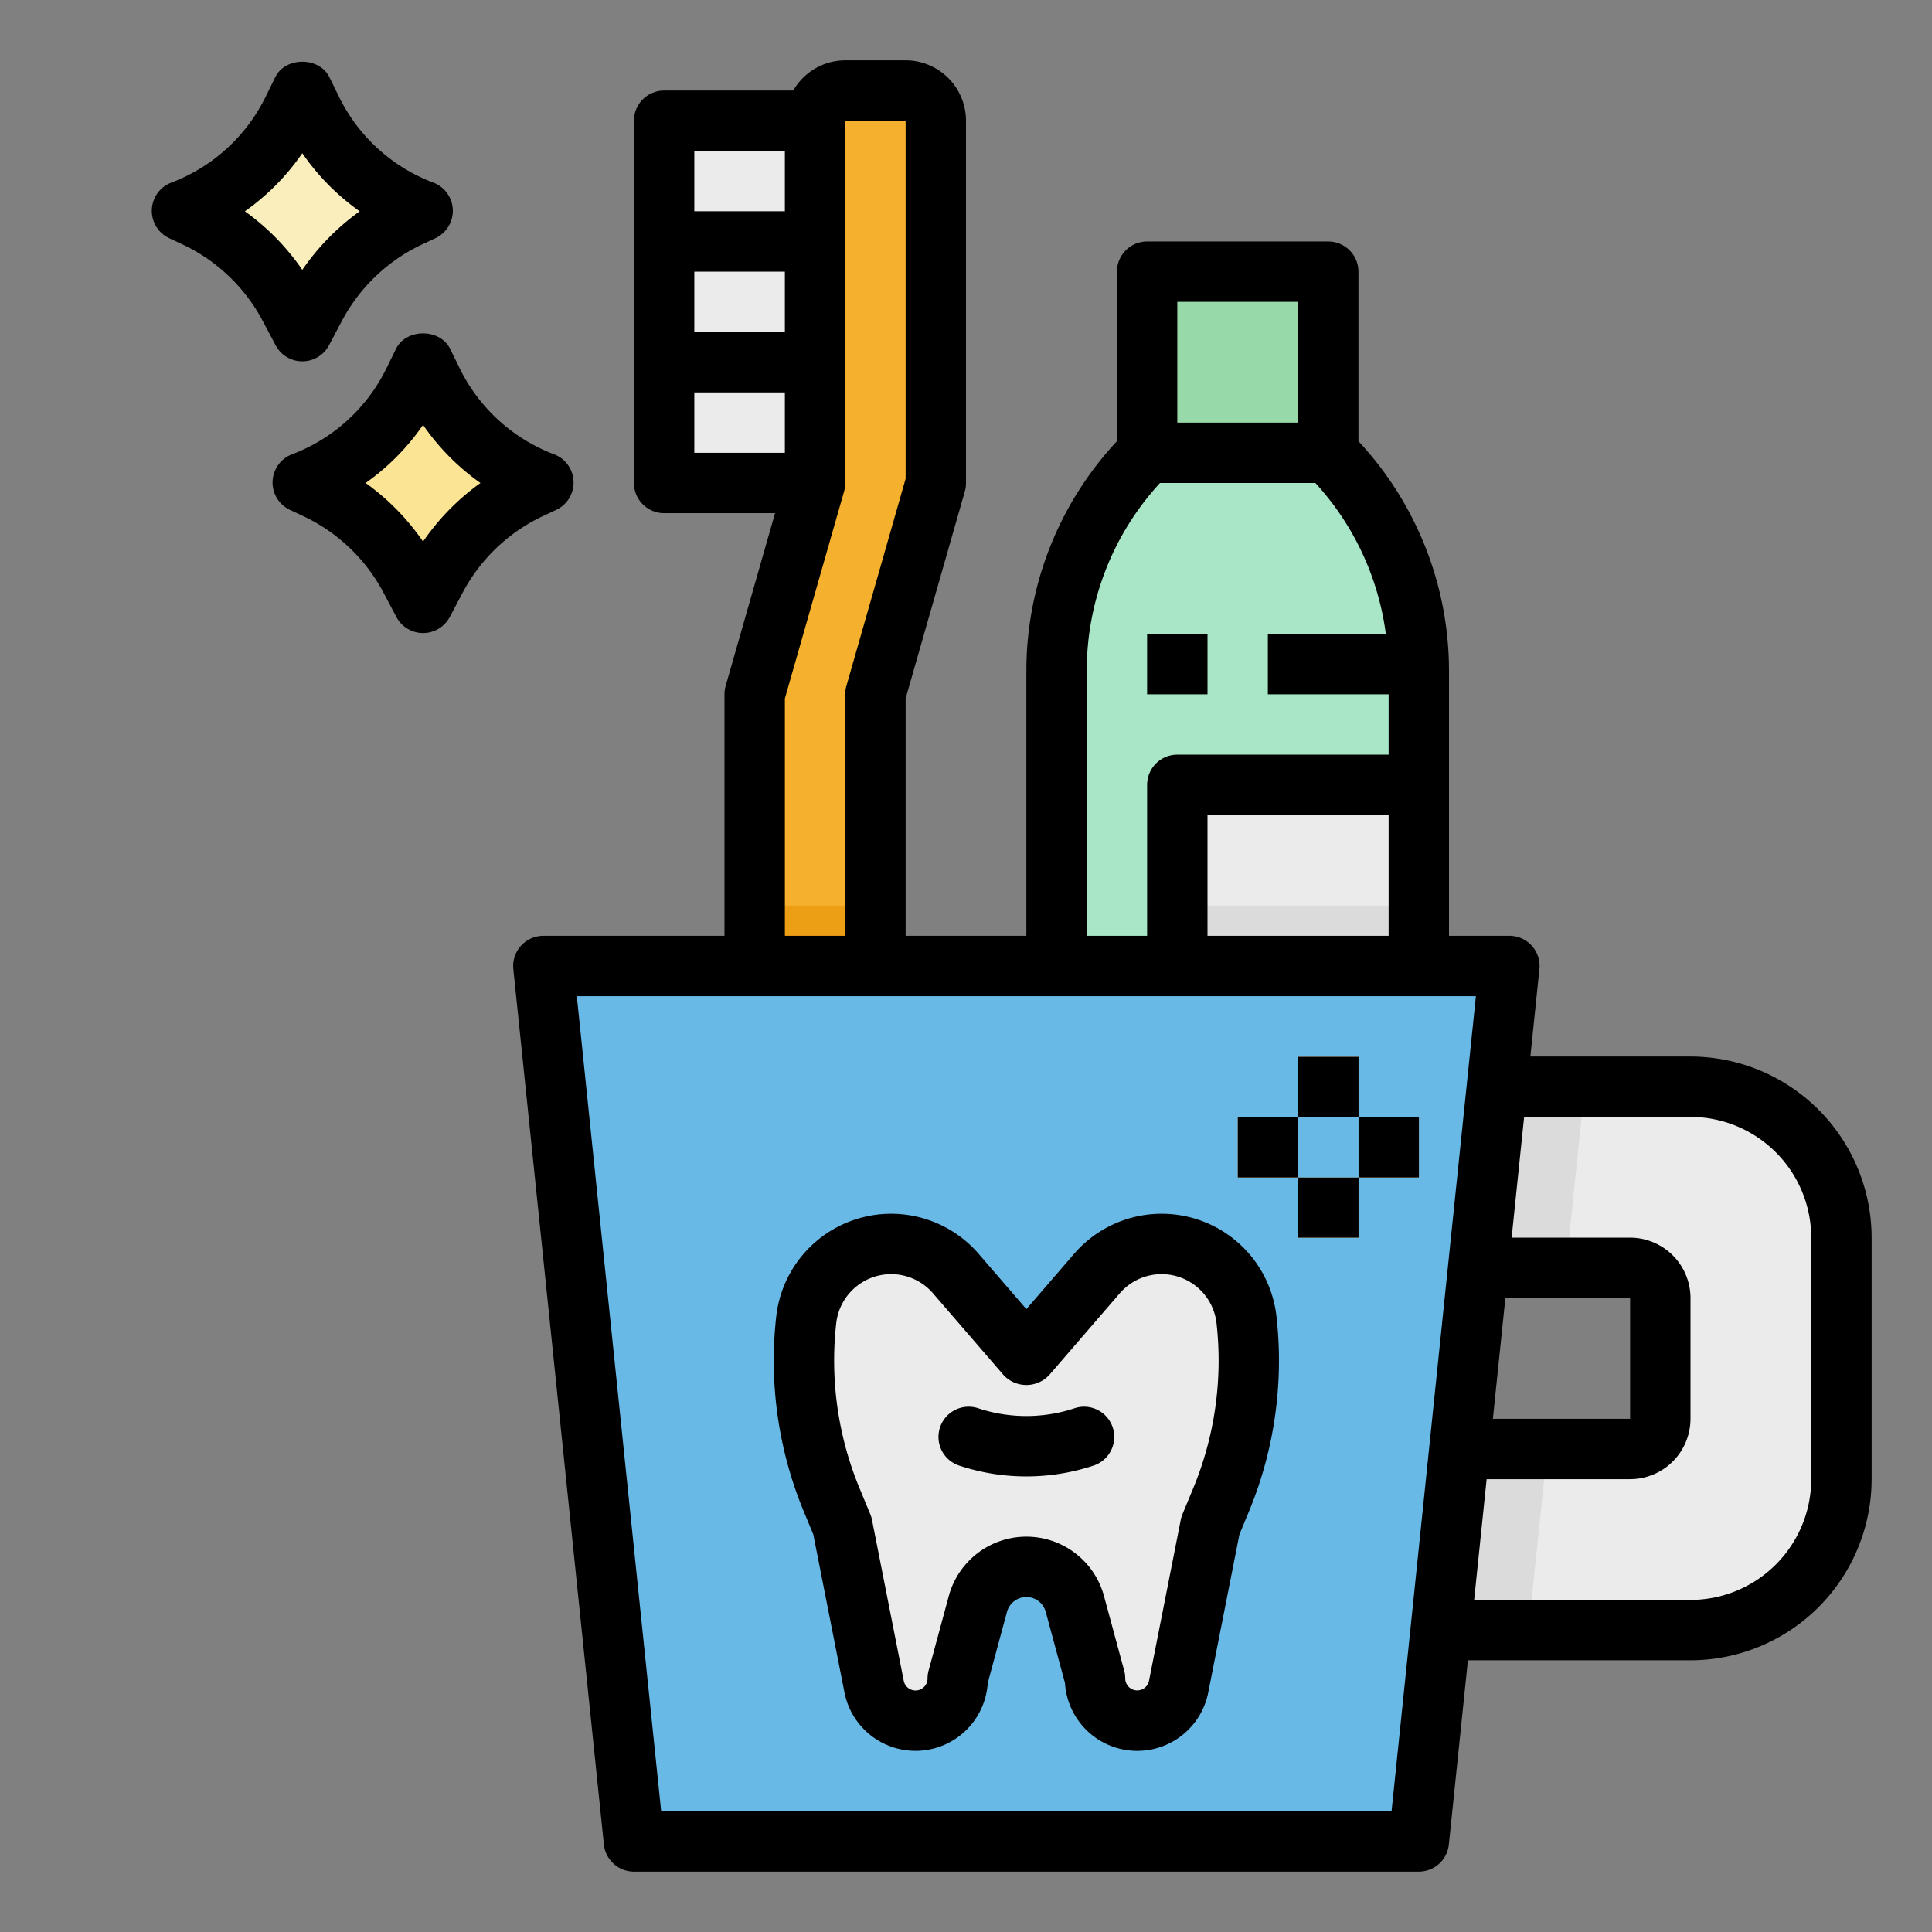 <svg height="512" viewBox="0 0 512 512" width="512" xmlns="http://www.w3.org/2000/svg"><rect x="0" y="0" width="512" height="512" fill="#808080" stroke="none"/><g id="filled_outline" data-name="filled outline"><path d="m175.998 31.994h54.348v96h-54.348z" fill="#ebebeb"/><path d="m207.998 31.994h8v96h-8z" fill="#e4e4e2"/><path d="m448 287.994h-64v48h48a8 8 0 0 1 8 8v32a8 8 0 0 1 -8 8h-56v48h72a40 40 0 0 0 40-40v-64a40 40 0 0 0 -40-40z" fill="#ebebeb"/><path d="m410.045 383.994h-34.047v48h29.081z" fill="#dbdbdb"/><path d="m383.998 335.994h31.013l4.965-48h-35.978z" fill="#dbdbdb"/><path d="m375.998 487.994h-208l-24-232h256z" fill="#69b9e7"/><path d="m272 415.228a13.315 13.315 0 0 1 12.853 9.838l5.339 19.741a11.186 11.186 0 0 0 11.187 11.187 11.187 11.187 0 0 0 10.976-9.022l8.412-42.648 2.853-6.881a96.164 96.164 0 0 0 6.718-47.7 22.639 22.639 0 0 0 -22.494-20.081 22.639 22.639 0 0 0 -17.137 7.845l-18.707 21.667-18.706-21.668a22.639 22.639 0 0 0 -17.137-7.845 22.639 22.639 0 0 0 -22.5 20.081 96.164 96.164 0 0 0 6.718 47.7l2.854 6.881 8.412 42.648a11.187 11.187 0 0 0 10.975 9.022 11.187 11.187 0 0 0 11.188-11.187l5.339-19.741a13.314 13.314 0 0 1 12.857-9.837z" fill="#ebebeb"/><path d="m272 391.264a56.473 56.473 0 0 1 -17.82-2.875 8 8 0 0 1 5.062-15.18 40.6 40.6 0 0 0 25.516 0 8 8 0 0 1 5.063 15.18 56.479 56.479 0 0 1 -17.821 2.875z" fill="#dbdbdb"/><g fill="#f8bb59"><path d="m360.03 296.123h16v15.922h-16z"/><path d="m344.03 312.072h16v15.922h-16z"/><path d="m344.03 280.072h16v15.922h-16z"/><path d="m328.03 296.123h16v15.922h-16z"/></g><path d="m232 255.994h-32v-72l16-56v-96a8 8 0 0 1 8-8h16a8 8 0 0 1 8 8v96l-16 56z" fill="#f5b02e"/><path d="m175.998 87.994h40v16h-40z" fill="#dbdbdb"/><path d="m175.998 55.994h40v16h-40z" fill="#dbdbdb"/><path d="m207.998 87.994h8v16h-8z" fill="#cbcbcb"/><path d="m207.998 55.994h8v16h-8z" fill="#cbcbcb"/><path d="m376 255.994h-96v-78.059a81.941 81.941 0 0 1 24-57.941h48a81.941 81.941 0 0 1 24 57.941z" fill="#a8e6c7"/><path d="m303.998 71.994h48v48h-48z" fill="#97d9a9"/><path d="m311.998 207.994h64v48h-64z" fill="#ebebeb"/><path d="m311.998 239.994h64v16h-64z" fill="#dbdbdb"/><path d="m335.998 167.994h40v16h-40z" fill="#97d9a9"/><path d="m303.998 167.994h16v16h-16z" fill="#97d9a9"/><path d="m144 127.876-3.559 1.668a54.094 54.094 0 0 0 -24.841 23.639l-3.487 6.575-3.487-6.575a54.1 54.1 0 0 0 -24.837-23.639l-3.559-1.668a54.1 54.1 0 0 0 29.333-26.7l2.55-5.184 2.549 5.184a54.1 54.1 0 0 0 29.338 26.7z" fill="#fbe595"/><path d="m112 55.876-3.559 1.668a54.094 54.094 0 0 0 -24.841 23.639l-3.487 6.575-3.487-6.575a54.1 54.1 0 0 0 -24.834-23.639l-3.559-1.668a54.1 54.1 0 0 0 29.333-26.7l2.55-5.184 2.549 5.184a54.1 54.1 0 0 0 29.335 26.7z" fill="#fbeebd"/><path d="m199.998 239.994h32v16h-32z" fill="#ec9e15"/><path d="m307.842 321.662a30.617 30.617 0 0 0 -23.195 10.617l-12.647 14.653-12.65-14.657a30.64 30.64 0 0 0 -53.633 16.563 104.45 104.45 0 0 0 7.273 51.668l2.547 6.145 8.258 41.863a19.184 19.184 0 0 0 37.969-2.508l5.1-18.852a5.319 5.319 0 0 1 10.266 0l5.1 18.852a19.183 19.183 0 0 0 37.968 2.512l8.258-41.867 2.547-6.145a104.45 104.45 0 0 0 7.274-51.668 30.609 30.609 0 0 0 -30.435-27.176zm8.383 72.719-2.852 6.879a7.92 7.92 0 0 0 -.461 1.516l-8.412 42.652a3.182 3.182 0 0 1 -6.3-.621 7.842 7.842 0 0 0 -.282-2.09l-5.343-19.742a21.31 21.31 0 0 0 -41.141 0l-5.344 19.742a7.881 7.881 0 0 0 -.281 2.09 3.182 3.182 0 0 1 -6.305.617l-8.414-42.648a7.92 7.92 0 0 0 -.461-1.516l-2.851-6.879a88.448 88.448 0 0 1 -6.165-43.738 14.646 14.646 0 0 1 25.633-7.911l18.7 21.668a8.257 8.257 0 0 0 12.11 0l18.7-21.664a14.644 14.644 0 0 1 25.633 7.907 88.436 88.436 0 0 1 -6.164 43.738z"/><path d="m284.756 373.209a40.6 40.6 0 0 1 -25.516 0 8 8 0 0 0 -5.062 15.18 56.667 56.667 0 0 0 35.641 0 8 8 0 0 0 -5.063-15.18z"/><path d="m360.03 296.123h16v15.922h-16z"/><path d="m344.03 312.072h16v15.922h-16z"/><path d="m344.03 280.072h16v15.922h-16z"/><path d="m328.03 296.123h16v15.922h-16z"/><path d="m448 279.994h-42.438l2.4-23.176a8.008 8.008 0 0 0 -7.962-8.824h-16v-70.059a89.243 89.243 0 0 0 -24-61.013v-44.928a8 8 0 0 0 -8-8h-48a8 8 0 0 0 -8 8v44.928a89.248 89.248 0 0 0 -24 61.013v70.059h-32v-62.879l15.7-54.922a8.022 8.022 0 0 0 .3-2.2v-96a16.018 16.018 0 0 0 -16-16h-16a15.947 15.947 0 0 0 -13.774 8h-34.226a8 8 0 0 0 -8 8v96a8 8 0 0 0 8 8h29.394l-13.094 45.807a8.061 8.061 0 0 0 -.305 2.2v64h-47.995a8.008 8.008 0 0 0 -7.961 8.824l24 232a8 8 0 0 0 7.961 7.17h208a8 8 0 0 0 7.961-7.175l5.051-48.825h58.988a48.053 48.053 0 0 0 48-48v-64a48.053 48.053 0 0 0 -48-48zm-49.058 64h33.058v32h-36.369zm-30.943-96h-47.999v-32h48zm-56-168h32v32h-31.999zm-24 97.941a73.4 73.4 0 0 1 19.414-49.941h41.172a73.226 73.226 0 0 1 18.677 40h-31.262v16h32v16h-56a8 8 0 0 0 -8 8v40h-16zm-103.999-105.941h24v16h-24zm24-32v16h-24v-16zm-24 64h24v16h-24zm24 81.121 15.7-54.922a8.022 8.022 0 0 0 .3-2.2v-96h16v94.879l-15.7 54.928a8.061 8.061 0 0 0 -.305 2.2v64h-15.995zm-32.783 294.879-22.352-216h238.266l-22.351 216zm304.782-88a32.034 32.034 0 0 1 -32 32h-57.334l3.31-32h38.025a16.019 16.019 0 0 0 16-16v-32a16.019 16.019 0 0 0 -16-16h-31.4l3.31-32h44.09a32.035 32.035 0 0 1 32 32z"/><path d="m303.998 167.994h16v16h-16z"/><path d="m147.389 135.123a8 8 0 0 0 -.547-14.727 45.946 45.946 0 0 1 -25-22.746l-2.542-5.184c-2.688-5.476-11.672-5.476-14.36 0l-2.546 5.18a45.937 45.937 0 0 1 -25 22.75 8 8 0 0 0 -.546 14.727l3.554 1.664a46.425 46.425 0 0 1 21.164 20.14l3.485 6.579a8 8 0 0 0 14.14 0l3.485-6.575a46.405 46.405 0 0 1 21.156-20.14zm-35.274 8.394a62.687 62.687 0 0 0 -15.215-15.517 61.714 61.714 0 0 0 15.211-15.391 61.714 61.714 0 0 0 15.215 15.391 62.687 62.687 0 0 0 -15.211 15.517z"/><path d="m114.842 48.4a45.943 45.943 0 0 1 -25-22.746l-2.542-5.188c-2.688-5.476-11.672-5.476-14.36 0l-2.547 5.18a45.932 45.932 0 0 1 -25 22.75 8 8 0 0 0 -.546 14.727l3.553 1.664a46.42 46.42 0 0 1 21.16 20.14l3.485 6.578a8 8 0 0 0 14.14 0l3.485-6.574a46.4 46.4 0 0 1 21.156-20.14l3.563-1.668a8 8 0 0 0 -.547-14.727zm-34.727 23.117a62.669 62.669 0 0 0 -15.215-15.517 61.714 61.714 0 0 0 15.215-15.393 61.714 61.714 0 0 0 15.211 15.393 62.669 62.669 0 0 0 -15.211 15.517z"/></g></svg>